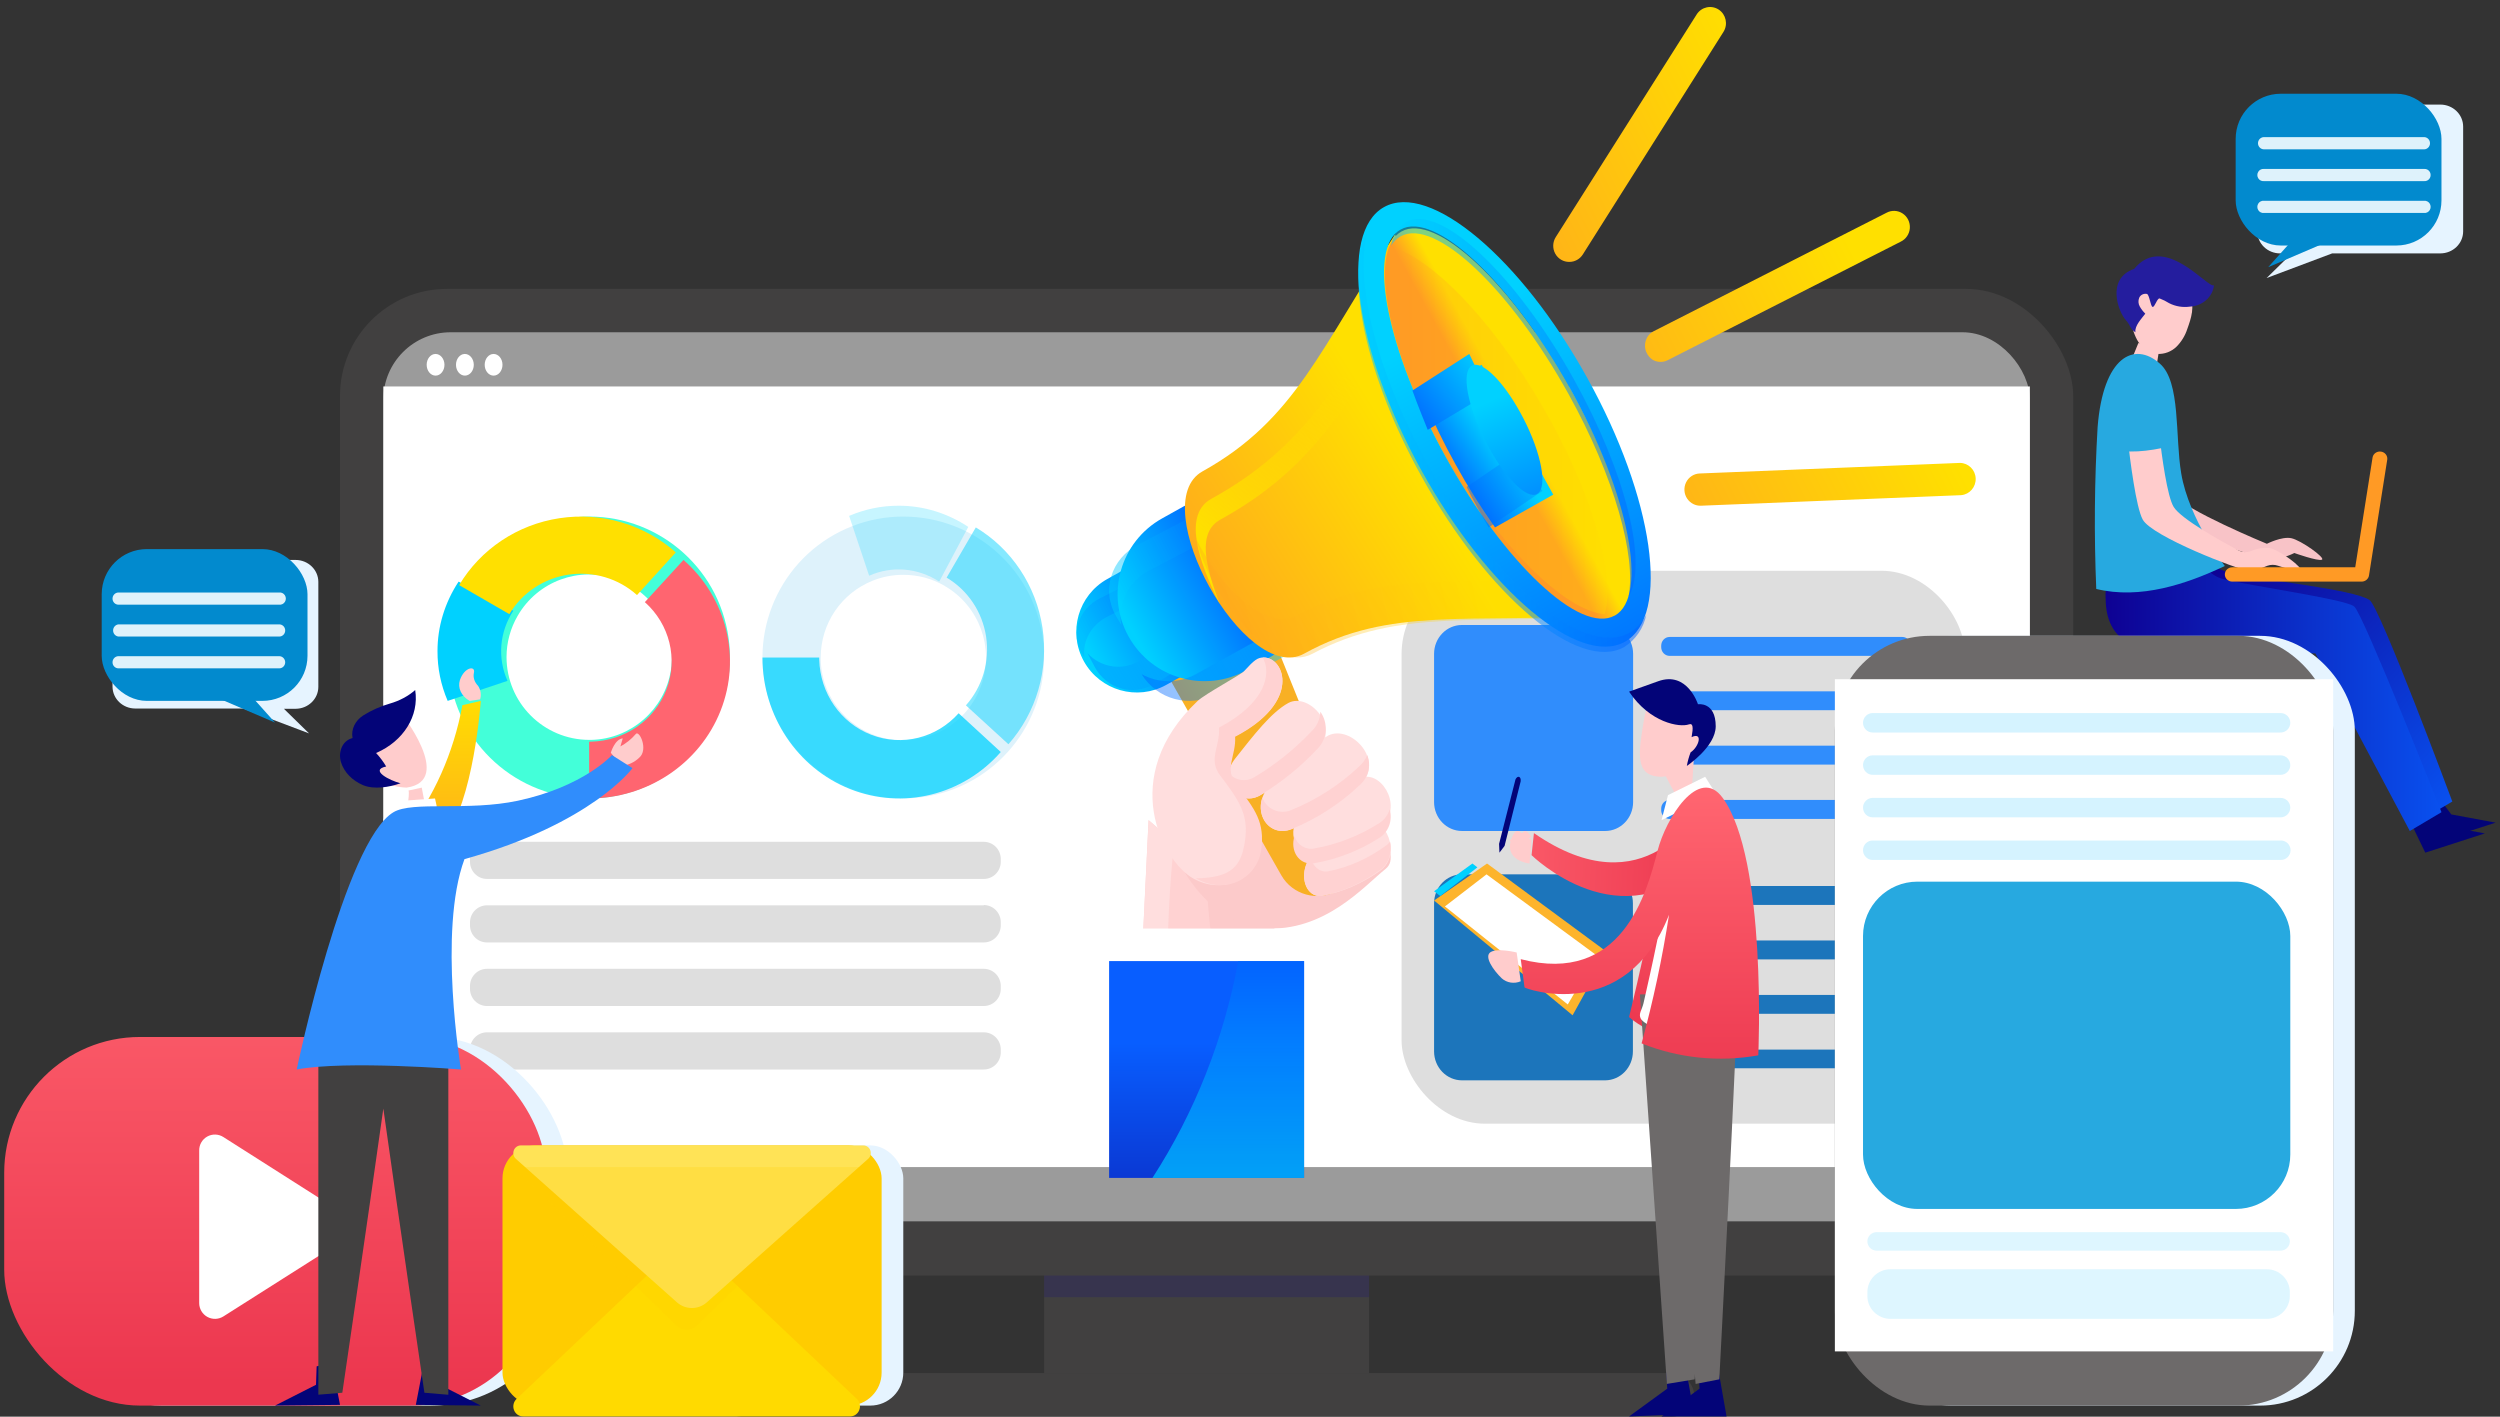 <?xml version="1.0" encoding="UTF-8"?>
<svg width="210px" height="119px" viewBox="0 0 210 119" version="1.1" xmlns="http://www.w3.org/2000/svg" xmlns:xlink="http://www.w3.org/1999/xlink">
    <rect x="0" y="0" width="210" height="119" fill="#333333" stroke="none"/>
    <!-- Generator: Sketch 59.1 (86144) - https://sketch.com -->
    <title>2681613-01 2</title>
    <desc>Created with Sketch.</desc>
    <defs>
        <linearGradient x1="6.674%" y1="49.698%" x2="93.184%" y2="50.256%" id="linearGradient-1">
            <stop stop-color="#00D1FF" offset="0%"></stop>
            <stop stop-color="#0162FF" offset="100%"></stop>
        </linearGradient>
        <linearGradient x1="-22.688%" y1="73.91%" x2="62.282%" y2="49.093%" id="linearGradient-2">
            <stop stop-color="#00D1FF" offset="0%"></stop>
            <stop stop-color="#0162FF" offset="100%"></stop>
        </linearGradient>
        <linearGradient x1="63.533%" y1="50.07%" x2="-15.238%" y2="103.041%" id="linearGradient-3">
            <stop stop-color="#00D1FF" offset="0%"></stop>
            <stop stop-color="#0162FF" offset="100%"></stop>
        </linearGradient>
        <linearGradient x1="3.156%" y1="50.132%" x2="66.524%" y2="49.95%" id="linearGradient-4">
            <stop stop-color="#00D1FF" offset="0%"></stop>
            <stop stop-color="#0162FF" offset="100%"></stop>
        </linearGradient>
        <linearGradient x1="1.668%" y1="67.755%" x2="65.546%" y2="49.645%" id="linearGradient-5">
            <stop stop-color="#00D1FF" offset="0%"></stop>
            <stop stop-color="#0162FF" offset="100%"></stop>
        </linearGradient>
        <linearGradient x1="57.846%" y1="45.711%" x2="1.54%" y2="83.059%" id="linearGradient-6">
            <stop stop-color="#00D1FF" offset="0%"></stop>
            <stop stop-color="#0162FF" offset="100%"></stop>
        </linearGradient>
        <linearGradient x1="0.213%" y1="90.048%" x2="59.568%" y2="54.173%" id="linearGradient-7">
            <stop stop-color="#FF9A25" offset="1%"></stop>
            <stop stop-color="#FFE000" offset="100%"></stop>
        </linearGradient>
        <linearGradient x1="20.018%" y1="88.624%" x2="66.952%" y2="30.92%" id="linearGradient-8">
            <stop stop-color="#FFE000" offset="0%"></stop>
            <stop stop-color="#FFE000" stop-opacity="0" offset="100%"></stop>
        </linearGradient>
        <linearGradient x1="-7.928%" y1="53.288%" x2="69.018%" y2="47.08%" id="linearGradient-9">
            <stop stop-color="#FF9A25" offset="1%"></stop>
            <stop stop-color="#FFE000" offset="100%"></stop>
        </linearGradient>
        <linearGradient x1="38.35%" y1="49.798%" x2="57.262%" y2="50.124%" id="linearGradient-10">
            <stop stop-color="#FF9A25" offset="1%"></stop>
            <stop stop-color="#FFE000" offset="100%"></stop>
        </linearGradient>
        <linearGradient x1="0.007%" y1="49.991%" x2="100.004%" y2="49.991%" id="linearGradient-11">
            <stop stop-color="#FF9A25" offset="1%"></stop>
            <stop stop-color="#FFE000" offset="100%"></stop>
        </linearGradient>
        <linearGradient x1="40.831%" y1="26.405%" x2="76.728%" y2="118.794%" id="linearGradient-12">
            <stop stop-color="#00D1FF" offset="0%"></stop>
            <stop stop-color="#0162FF" offset="100%"></stop>
        </linearGradient>
        <linearGradient x1="0.083%" y1="50.002%" x2="100.048%" y2="50.002%" id="linearGradient-13">
            <stop stop-color="#00D1FF" offset="0%"></stop>
            <stop stop-color="#0162FF" offset="100%"></stop>
        </linearGradient>
        <linearGradient x1="-0.013%" y1="49.992%" x2="99.929%" y2="49.992%" id="linearGradient-14">
            <stop stop-color="#00D1FF" offset="0%"></stop>
            <stop stop-color="#0162FF" offset="100%"></stop>
        </linearGradient>
        <linearGradient x1="55.762%" y1="44.963%" x2="22.365%" y2="74.36%" id="linearGradient-15">
            <stop stop-color="#00D1FF" offset="0%"></stop>
            <stop stop-color="#0162FF" offset="100%"></stop>
        </linearGradient>
        <linearGradient x1="100.34%" y1="11.166%" x2="-5.644%" y2="92.984%" id="linearGradient-16">
            <stop stop-color="#00D1FF" offset="0%"></stop>
            <stop stop-color="#0162FF" offset="100%"></stop>
        </linearGradient>
        <linearGradient x1="156.806%" y1="-21.85%" x2="-2.818%" y2="84.547%" id="linearGradient-17">
            <stop stop-color="#00D1FF" offset="0%"></stop>
            <stop stop-color="#0162FF" offset="100%"></stop>
        </linearGradient>
        <linearGradient x1="43.503%" y1="26.644%" x2="79.692%" y2="156.754%" id="linearGradient-18">
            <stop stop-color="#00D1FF" offset="0%"></stop>
            <stop stop-color="#0162FF" offset="100%"></stop>
        </linearGradient>
        <linearGradient x1="50.018%" y1="37.691%" x2="50.018%" y2="194.745%" id="linearGradient-19">
            <stop stop-color="#085EFF" offset="0%"></stop>
            <stop stop-color="#0E0092" offset="100%"></stop>
        </linearGradient>
        <linearGradient x1="50.022%" y1="126.476%" x2="50.022%" y2="-3.18%" id="linearGradient-20">
            <stop stop-color="#00D1FF" offset="0%"></stop>
            <stop stop-color="#0162FF" offset="100%"></stop>
        </linearGradient>
        <linearGradient x1="-17.775%" y1="95.858%" x2="68.706%" y2="45.047%" id="linearGradient-21">
            <stop stop-color="#FF9A25" offset="1%"></stop>
            <stop stop-color="#FFE000" offset="100%"></stop>
        </linearGradient>
        <linearGradient x1="49.994%" y1="-39.825%" x2="49.994%" y2="94.22%" id="linearGradient-22">
            <stop stop-color="#FF6570" offset="0%"></stop>
            <stop stop-color="#EC374F" offset="100%"></stop>
        </linearGradient>
        <linearGradient x1="121.887%" y1="93.395%" x2="23.015%" y2="21.996%" id="linearGradient-23">
            <stop stop-color="#085EFF" offset="0%"></stop>
            <stop stop-color="#0E0092" offset="100%"></stop>
        </linearGradient>
        <linearGradient x1="117.109%" y1="49.977%" x2="1.473%" y2="49.977%" id="linearGradient-24">
            <stop stop-color="#085EFF" offset="0%"></stop>
            <stop stop-color="#0E0092" offset="100%"></stop>
        </linearGradient>
        <linearGradient x1="50.04%" y1="129.054%" x2="50.04%" y2="-6.233%" id="linearGradient-25">
            <stop stop-color="#FF9A25" offset="1%"></stop>
            <stop stop-color="#FFE000" offset="100%"></stop>
        </linearGradient>
        <linearGradient x1="58.458%" y1="-2.465%" x2="47.976%" y2="96.626%" id="linearGradient-26">
            <stop stop-color="#FF6570" offset="0%"></stop>
            <stop stop-color="#EC374F" offset="100%"></stop>
        </linearGradient>
        <linearGradient x1="-40.128%" y1="46.346%" x2="99.037%" y2="50.789%" id="linearGradient-27">
            <stop stop-color="#FF6570" offset="0%"></stop>
            <stop stop-color="#EC374F" offset="100%"></stop>
        </linearGradient>
        <linearGradient x1="49.945%" y1="9.214%" x2="49.945%" y2="110.085%" id="linearGradient-28">
            <stop stop-color="#FF6570" offset="0%"></stop>
            <stop stop-color="#EC374F" offset="100%"></stop>
        </linearGradient>
    </defs>
    <g id="Products-Page" stroke="none" stroke-width="1" fill="none" fill-rule="evenodd">
        <g id="Products-Page-CMS" transform="translate(-579, -944)" fill-rule="nonzero">
            <g id="2681613-01-2" transform="translate(579, 944)">
                <g id="2681613-01">
                    <rect id="Rectangle" fill="#414040" x="87.705" y="105.32" width="27.298" height="10.018"></rect>
                    <rect id="Rectangle" fill="#0E0092" opacity="0.18" style="mix-blend-mode: multiply;" x="87.705" y="104.41" width="27.298" height="4.554"></rect>
                    <rect id="Rectangle" fill="#414040" x="28.56" y="24.267" width="145.587" height="82.875" rx="8.99"></rect>
                    <rect id="Rectangle" fill="#9B9B9B" x="32.2" y="27.91" width="138.308" height="74.679" rx="5.66"></rect>
                    <rect id="Rectangle" fill="#FFFFFF" x="32.2" y="32.463" width="138.308" height="65.571"></rect>
                    <rect id="Rectangle" fill="#414040" x="60.408" y="115.338" width="81.893" height="3.643" rx="1.821"></rect>
                    <path d="M38.463,59.519 C40.676,65.217 46.86,68.291 52.734,66.614 C58.607,64.936 62.239,59.058 61.113,53.05 C59.988,47.041 54.477,42.878 48.395,43.443 C42.313,44.008 37.661,49.115 37.66,55.228 C37.66,56.696 37.932,58.151 38.463,59.519 Z M43.485,51.725 C45.16,48.824 48.664,47.532 51.819,48.652 C54.974,49.772 56.882,52.986 56.355,56.295 C55.829,59.604 53.018,62.066 49.671,62.15 L49.493,62.15 C45.659,62.143 42.552,59.032 42.549,55.194 C42.549,53.975 42.872,52.778 43.485,51.725 L43.485,51.725 Z" id="Shape" fill="#43FFD9"></path>
                    <path d="M49.489,67.043 L49.489,62.299 L49.666,62.299 C52.492,62.227 54.989,60.493 55.979,57.916 C56.968,55.34 56.252,52.437 54.168,50.579 L57.414,47.035 C61.047,50.223 62.286,55.261 60.528,59.704 C58.771,64.147 54.381,67.077 49.489,67.07 L49.489,67.043 Z" id="Path" fill="#FF6570"></path>
                    <path d="M36.75,54.698 C36.746,52.644 37.358,50.628 38.521,48.856 L43.119,51.3 C41.954,53.094 41.773,55.265 42.629,57.192 L37.604,58.874 C37.033,57.541 36.743,56.125 36.75,54.698 L36.75,54.698 Z" id="Path" fill="#00D1FF"></path>
                    <path d="M38.569,49.15 C40.373,46.126 43.47,44.061 47.001,43.528 C50.532,42.994 54.12,44.05 56.768,46.401 L53.509,49.985 C51.955,48.59 49.839,47.959 47.755,48.271 C45.672,48.582 43.844,49.802 42.784,51.588 L38.569,49.15 Z" id="Path" fill="#FFE000"></path>
                    <path d="M71.592,44.196 C65.899,46.411 62.827,52.6 64.503,58.479 C66.18,64.358 72.052,67.992 78.056,66.866 C84.059,65.74 88.218,60.224 87.654,54.136 C87.089,48.049 81.987,43.393 75.879,43.392 C74.412,43.389 72.958,43.662 71.592,44.196 Z M79.357,49.222 C82.255,50.899 83.546,54.406 82.427,57.564 C81.307,60.722 78.096,62.631 74.79,62.104 C71.484,61.577 69.025,58.764 68.941,55.414 C68.938,55.355 68.938,55.295 68.941,55.236 C68.935,52.388 70.669,49.826 73.314,48.774 C74.125,48.448 74.993,48.282 75.868,48.286 C77.097,48.28 78.306,48.603 79.368,49.222 L79.357,49.222 Z" id="Shape" fill="#DEF2FB"></path>
                    <path d="M64.075,55.231 L68.815,55.231 C68.812,55.291 68.812,55.35 68.815,55.409 C68.889,58.238 70.622,60.738 73.196,61.727 C75.77,62.717 78.669,61.999 80.525,59.913 L84.065,63.17 C80.878,66.803 75.847,68.039 71.411,66.28 C66.974,64.52 64.047,60.128 64.047,55.231 L64.075,55.231 Z" id="Path" fill="#00D1FF" opacity="0.75"></path>
                    <path d="M75.499,42.481 C77.552,42.477 79.567,43.091 81.336,44.259 L78.894,48.856 C77.101,47.694 74.934,47.511 73.007,48.36 L71.327,43.335 C72.659,42.764 74.073,42.475 75.499,42.481 Z" id="Path" fill="#00D1FF" opacity="0.22"></path>
                    <path d="M81.968,44.303 C84.981,46.108 87.039,49.208 87.57,52.742 C88.101,56.276 87.05,59.867 84.707,62.517 L81.136,59.25 C82.524,57.692 83.149,55.573 82.834,53.488 C82.519,51.403 81.299,49.576 79.516,48.521 L81.968,44.303 Z" id="Path" fill="#00D1FF" opacity="0.48"></path>
                    <path d="M82.638,73.831 L40.907,73.831 C40.118,73.831 39.479,73.185 39.479,72.389 L39.479,72.156 C39.479,71.359 40.118,70.713 40.907,70.713 L82.638,70.713 C83.426,70.713 84.065,71.359 84.065,72.156 L84.065,72.389 C84.065,73.185 83.426,73.831 82.638,73.831 L82.638,73.831 Z M82.638,76.047 L40.907,76.047 C40.118,76.047 39.479,76.693 39.479,77.49 L39.479,77.728 C39.479,78.11 39.63,78.477 39.898,78.746 C40.166,79.016 40.529,79.166 40.907,79.165 L82.638,79.165 C83.016,79.166 83.379,79.016 83.647,78.746 C83.915,78.477 84.065,78.11 84.065,77.728 L84.065,77.49 C84.071,77.103 83.924,76.73 83.655,76.455 C83.387,76.179 83.02,76.024 82.638,76.024 L82.638,76.047 Z M82.638,81.381 L40.907,81.381 C40.118,81.381 39.479,82.027 39.479,82.824 L39.479,83.062 C39.479,83.859 40.118,84.505 40.907,84.505 L82.638,84.505 C83.426,84.505 84.065,83.859 84.065,83.062 L84.065,82.824 C84.065,82.027 83.426,81.381 82.638,81.381 L82.638,81.381 Z M82.638,86.715 L40.907,86.715 C40.118,86.715 39.479,87.361 39.479,88.157 L39.479,88.396 C39.479,89.193 40.118,89.838 40.907,89.838 L82.638,89.838 C83.426,89.838 84.065,89.193 84.065,88.396 L84.065,88.157 C84.065,87.361 83.426,86.715 82.638,86.715 L82.638,86.715 Z" id="Shape" fill="#DEDEDE"></path>
                    <rect id="Rectangle" fill="#DEDEDE" x="117.732" y="47.945" width="47.316" height="46.446" rx="7"></rect>
                    <path d="M134.84,69.803 L122.804,69.803 C121.51,69.799 120.462,68.712 120.462,67.373 L120.462,54.923 C120.462,53.584 121.511,52.499 122.804,52.499 L134.84,52.499 C136.133,52.499 137.182,53.584 137.182,54.923 L137.182,67.373 C137.182,68.712 136.134,69.799 134.84,69.803 Z M160.498,54.361 L160.498,54.237 C160.498,53.832 160.181,53.504 159.79,53.504 L140.249,53.504 C139.858,53.504 139.541,53.832 139.541,54.237 L139.541,54.361 C139.541,54.766 139.858,55.094 140.249,55.094 L159.79,55.094 C160.181,55.094 160.498,54.766 160.498,54.361 L160.498,54.361 Z M160.498,58.807 L160.498,58.925 C160.5,59.12 160.426,59.307 160.293,59.445 C160.159,59.583 159.978,59.66 159.79,59.658 L140.249,59.658 C140.061,59.66 139.88,59.583 139.746,59.445 C139.613,59.307 139.539,59.12 139.541,58.925 L139.541,58.807 C139.539,58.612 139.613,58.425 139.746,58.287 C139.88,58.149 140.061,58.072 140.249,58.074 L159.79,58.074 C159.978,58.072 160.159,58.149 160.293,58.287 C160.426,58.425 160.5,58.612 160.498,58.807 L160.498,58.807 Z M160.498,63.371 L160.498,63.495 C160.498,63.689 160.424,63.876 160.291,64.013 C160.158,64.151 159.978,64.228 159.79,64.228 L140.249,64.228 C139.858,64.228 139.541,63.9 139.541,63.495 L139.541,63.371 C139.541,62.966 139.858,62.638 140.249,62.638 L159.79,62.638 C160.181,62.638 160.498,62.966 160.498,63.371 L160.498,63.371 Z M160.498,67.94 L160.498,68.059 C160.5,68.254 160.426,68.441 160.293,68.579 C160.159,68.717 159.978,68.793 159.79,68.792 L140.249,68.792 C140.061,68.793 139.88,68.717 139.746,68.579 C139.613,68.441 139.539,68.254 139.541,68.059 L139.541,67.94 C139.536,67.744 139.609,67.553 139.742,67.413 C139.876,67.272 140.059,67.194 140.249,67.196 L159.79,67.196 C159.98,67.194 160.163,67.272 160.297,67.413 C160.43,67.553 160.503,67.744 160.498,67.94 L160.498,67.94 Z" id="Shape" fill="#308DFC"></path>
                    <path d="M134.84,90.749 L122.804,90.749 C121.51,90.746 120.462,89.657 120.462,88.315 L120.462,75.873 C120.462,74.533 121.511,73.445 122.804,73.445 L134.84,73.445 C136.126,73.455 137.164,74.539 137.164,75.873 L137.164,88.309 C137.168,89.647 136.13,90.736 134.84,90.749 Z M160.499,75.281 L160.499,75.157 C160.499,74.751 160.181,74.423 159.79,74.423 L140.249,74.423 C139.858,74.423 139.541,74.751 139.541,75.157 L139.541,75.281 C139.541,75.687 139.858,76.016 140.249,76.016 L159.79,76.016 C160.181,76.016 160.499,75.687 160.499,75.281 L160.499,75.281 Z M160.499,79.734 L160.499,79.853 C160.5,80.048 160.426,80.236 160.293,80.374 C160.16,80.512 159.979,80.589 159.79,80.587 L140.249,80.587 C140.061,80.589 139.88,80.512 139.746,80.374 C139.613,80.236 139.539,80.048 139.541,79.853 L139.541,79.734 C139.539,79.539 139.613,79.352 139.746,79.213 C139.88,79.075 140.061,78.999 140.249,79 L159.79,79 C159.979,78.999 160.16,79.075 160.293,79.213 C160.426,79.352 160.5,79.539 160.499,79.734 L160.499,79.734 Z M160.499,84.306 L160.499,84.425 C160.5,84.62 160.426,84.807 160.293,84.946 C160.16,85.084 159.979,85.16 159.79,85.159 L140.249,85.159 C140.061,85.16 139.88,85.084 139.746,84.946 C139.613,84.807 139.539,84.62 139.541,84.425 L139.541,84.306 C139.541,83.901 139.858,83.572 140.249,83.572 L159.79,83.572 C160.181,83.572 160.499,83.901 160.499,84.306 L160.499,84.306 Z M160.499,88.878 L160.499,89.002 C160.499,89.408 160.181,89.736 159.79,89.736 L140.249,89.736 C139.858,89.736 139.541,89.408 139.541,89.002 L139.541,88.901 C139.541,88.496 139.858,88.167 140.249,88.167 L159.79,88.167 C160.181,88.167 160.499,88.496 160.499,88.901 L160.499,88.878 Z" id="Shape" fill="#1C75BB"></path>
                    <path d="M95.894,81.139 C99.697,82.731 104.526,82.81 107.723,82.2 L106.943,77.905 L96.481,68.892 L95.894,81.139 Z" id="Path" fill="#FFD2D2"></path>
                    <path d="M98.072,81.642 C97.33,81.45 96.602,81.207 95.894,80.914 L96.481,68.892 L98.624,70.751 C98.246,74.369 98.062,78.005 98.072,81.642 L98.072,81.642 Z" id="Path" fill="#FFDEDE"></path>
                    <path d="M102.248,82.454 C104.076,82.646 105.918,82.557 107.723,82.189 L107.027,77.848 L101.354,74.356 C101.522,77.071 101.821,79.774 102.248,82.454 L102.248,82.454 Z" id="Path" fill="#FCCACA"></path>
                    <path d="M103.149,59.388 C106.55,58.173 109.248,58.961 111.861,63.383 C114.475,67.805 118.099,71.64 116.374,73.003 C114.649,74.366 111.279,78.337 106.159,77.976 C98.528,77.407 93.21,62.927 103.149,59.388 Z" id="Path" fill="#FCCACA"></path>
                    <path d="M112.333,74.838 L112.333,74.838 C110.667,75.748 108.565,75.163 107.635,73.531 L96.804,54.473 L105.41,49.767 L113.855,70.662 C114.482,72.231 113.832,74.013 112.333,74.838 L112.333,74.838 Z" id="Path" fill="#F8B024"></path>
                    <path d="M95.404,47.633 L96.869,47.633 C99.681,47.633 101.96,49.912 101.96,52.723 C101.96,55.534 99.681,57.813 96.87,57.813 C96.869,57.813 96.869,57.813 96.869,57.813 L95.404,57.813 C92.593,57.813 90.314,55.534 90.314,52.723 C90.314,49.912 92.593,47.633 95.404,47.633 C95.404,47.633 95.404,47.633 95.404,47.633 Z" id="Rectangle" fill="url(#linearGradient-1)" transform="translate(96.137, 52.723) rotate(-29.13) translate(-96.137, -52.723) "></path>
                    <path d="M93.031,51.791 L96.746,49.933 C98.604,49.002 100.95,49.6 101.989,51.269 L103.174,53.16 C103.118,52.701 102.961,52.258 102.712,51.855 L101.373,49.725 C100.336,48.054 97.99,47.453 96.129,48.383 L92.415,50.247 C90.555,51.178 89.887,53.288 90.922,54.96 L91.093,55.231 C90.906,53.838 91.671,52.481 93.031,51.791 L93.031,51.791 Z" id="Path" fill="url(#linearGradient-2)" opacity="0.44" style="mix-blend-mode: screen;"></path>
                    <path d="M101.805,50.235 L100.542,47.851 C100.38,47.553 100.18,47.278 99.95,47.035 L100.615,48.279 C101.59,50.123 100.96,52.448 99.207,53.475 L95.703,55.524 C94.275,56.361 92.491,56.092 91.345,54.867 L91.948,56.006 C92.928,57.846 95.14,58.506 96.893,57.48 L100.397,55.431 C102.15,54.404 102.78,52.078 101.805,50.235 L101.805,50.235 Z" id="Path" fill="url(#linearGradient-3)" opacity="0.42" style="mix-blend-mode: multiply;"></path>
                    <path d="M101.045,42.109 L103.139,42.109 C107.171,42.109 110.439,45.377 110.439,49.408 C110.439,53.439 107.171,56.707 103.139,56.707 C103.139,56.707 103.139,56.707 103.139,56.707 L101.045,56.707 C97.014,56.707 93.746,53.439 93.746,49.408 C93.746,45.377 97.014,42.109 101.045,42.109 C101.045,42.109 101.045,42.109 101.045,42.109 Z" id="Rectangle" fill="url(#linearGradient-4)" transform="translate(102.092, 49.408) rotate(-29.13) translate(-102.092, -49.408) "></path>
                    <path d="M96.511,47.93 L103.443,44.308 C105.716,43.114 108.59,43.87 109.87,45.998 L112.273,49.998 C112.186,49.485 112.002,48.991 111.732,48.539 L108.933,43.829 C107.655,41.698 104.778,40.941 102.506,42.139 L95.574,45.761 C94.482,46.335 93.678,47.294 93.34,48.425 C93.002,49.555 93.157,50.766 93.772,51.789 L94.192,52.499 C93.872,50.671 94.796,48.849 96.511,47.93 L96.511,47.93 Z" id="Path" fill="url(#linearGradient-5)" opacity="0.44" style="mix-blend-mode: screen;"></path>
                    <path d="M110.76,48.232 L108.001,43.328 C107.583,42.592 106.969,41.984 106.225,41.57 C106.251,41.61 106.274,41.651 106.296,41.694 L109.061,46.592 C110.315,48.809 109.521,51.612 107.285,52.861 L100.453,56.628 C99.038,57.416 97.31,57.416 95.894,56.628 C97.186,58.766 99.959,59.503 102.158,58.292 L108.989,54.525 C110.068,53.923 110.86,52.922 111.192,51.742 C111.524,50.561 111.368,49.299 110.76,48.232 L110.76,48.232 Z" id="Path" fill="url(#linearGradient-6)" opacity="0.42" style="mix-blend-mode: multiply;"></path>
                    <path d="M135.021,51.657 C123.281,52.412 116.802,50.901 109.548,54.906 C104.635,57.639 96.094,42.329 101.008,39.596 C108.871,35.233 110.943,29.132 117.177,19.713 L135.021,51.657 Z" id="Path" fill="url(#linearGradient-7)"></path>
                    <path d="M102.517,43.644 C110.604,39.184 113.146,33.823 119.552,24.188 L118.785,22.445 C112.343,32.081 109.831,37.441 101.749,41.902 C99.407,43.191 100.578,46.984 102.435,50.678 C101.246,47.524 100.549,44.73 102.517,43.644 Z" id="Path" fill="url(#linearGradient-8)" style="mix-blend-mode: screen;"></path>
                    <path d="M134.076,48.537 C122.628,49.19 116.158,47.835 109.004,51.674 C106.312,53.117 102.534,49.367 100.444,45.213 C101.724,50.296 106.845,56.74 110.244,54.915 C117.53,51.043 124.092,52.487 135.931,51.751 L134.076,48.537 Z" id="Path" fill="url(#linearGradient-9)" opacity="0.3" style="mix-blend-mode: multiply;"></path>
                    <ellipse id="Oval" fill="url(#linearGradient-10)" transform="translate(126.763, 35.662) rotate(-29.13) translate(-126.763, -35.662) " cx="126.763" cy="35.662" rx="5.97" ry="18.567"></ellipse>
                    <path d="M134.794,51.588 C135.722,48.301 133.764,41.369 129.601,34.183 C125.09,26.391 119.49,20.872 116.141,20.624 C115.207,23.911 117.172,30.838 121.335,38.03 C125.845,45.821 131.446,51.34 134.794,51.588 Z" id="Path" fill="url(#linearGradient-11)" opacity="0.3" style="mix-blend-mode: multiply;"></path>
                    <path d="M133.335,31.753 C127.748,21.669 120.101,15.245 116.257,17.396 C112.413,19.547 113.825,29.47 119.418,39.549 C125.011,49.628 132.653,56.057 136.496,53.906 C140.34,51.755 138.929,41.832 133.335,31.753 Z M135.63,51.709 C132.762,53.312 126.417,47.35 121.454,38.401 C116.492,29.453 114.783,20.884 117.651,19.282 C120.519,17.679 126.876,23.652 131.867,32.589 C136.858,41.526 138.51,50.1 135.647,51.709 L135.63,51.709 Z" id="Shape" fill="url(#linearGradient-12)"></path>
                    <g id="Group" opacity="0.5" style="mix-blend-mode: multiply;" transform="translate(114.093, 17.892)">
                        <path d="M18.14,14.017 C13.192,5.095 6.856,-0.839 3.999,0.758 C3.316,1.21 2.865,1.941 2.765,2.757 C2.953,2.427 3.226,2.154 3.554,1.965 C6.41,0.362 12.724,6.302 17.672,15.223 C21.523,22.174 23.385,28.889 22.694,32.267 C24.356,29.538 22.528,21.933 18.14,14.017 Z" id="Path" fill="url(#linearGradient-13)"></path>
                        <path d="M22.774,35.254 C18.946,37.397 11.347,30.997 5.759,20.95 C1.514,13.287 -0.314,5.745 0.76,1.608 C-1.131,5.291 0.606,13.672 5.331,22.157 C10.896,32.204 18.512,38.603 22.34,36.46 C23.305,35.846 23.977,34.859 24.196,33.732 C23.884,34.371 23.388,34.901 22.774,35.254 L22.774,35.254 Z" id="Path" fill="url(#linearGradient-14)"></path>
                    </g>
                    <path d="M122.275,39.023 C123.277,40.846 124.382,42.608 125.584,44.303 L130.471,41.55 L124.457,30.642 L119.552,33.394 C120.349,35.324 121.258,37.203 122.275,39.023 L122.275,39.023 Z" id="Path" fill="url(#linearGradient-15)"></path>
                    <path d="M119.93,36.106 C119.93,36.106 119.024,33.883 118.642,32.805 L123.418,29.731 L125.012,33.057 L119.93,36.106 Z" id="Path" fill="url(#linearGradient-16)" style="mix-blend-mode: screen;"></path>
                    <path d="M127.574,37.928 L123.192,40.902 C123.8,42.107 124.423,43.242 125.051,44.303 L129.561,41.241 L127.574,37.928 Z" id="Path" fill="url(#linearGradient-17)" opacity="0.5" style="mix-blend-mode: multiply;"></path>
                    <path d="M127.966,35.144 C129.5,38.114 130.011,40.95 129.132,41.484 C128.252,42.017 126.309,40.038 124.785,37.068 C123.261,34.099 122.74,31.263 123.619,30.729 C124.499,30.195 126.442,32.175 127.966,35.144 Z" id="Path" fill="url(#linearGradient-18)"></path>
                    <path d="M114.766,68.935 C116.292,68.478 117.874,71.789 115.9,73.167 C114.426,74.211 112.796,74.917 111.095,75.247 C109.552,75.512 108.872,73.088 110.415,71.677 C111.694,70.433 113.173,69.501 114.766,68.935 L114.766,68.935 Z" id="Path" fill="#FFDEDE"></path>
                    <path d="M111.096,75.246 C112.794,74.903 114.423,74.176 115.896,73.103 C116.605,72.638 116.964,71.656 116.77,70.713 C116.659,70.837 116.537,70.947 116.407,71.041 C114.933,72.117 113.302,72.844 111.601,73.185 C111.262,73.26 110.912,73.17 110.629,72.934 C110.346,72.698 110.152,72.336 110.091,71.928 C108.985,73.396 109.672,75.499 111.096,75.246 Z" id="Path" fill="#FFD2D2"></path>
                    <path d="M114.497,65.292 C116.224,64.832 118.004,68.148 115.791,69.523 C114.131,70.566 112.294,71.272 110.38,71.604 C108.638,71.868 107.88,69.444 109.617,68.036 C111.05,66.792 112.71,65.859 114.497,65.292 L114.497,65.292 Z" id="Path" fill="#FFDEDE"></path>
                    <path d="M110.384,72.514 C112.296,72.183 114.129,71.476 115.786,70.43 C116.62,69.95 117.015,68.927 116.731,67.981 C116.577,68.495 116.239,68.928 115.786,69.189 C114.128,70.232 112.295,70.939 110.384,71.273 C109.659,71.411 108.95,70.962 108.737,70.228 C108.342,71.464 109.115,72.711 110.384,72.514 Z" id="Path" fill="#FFD2D2"></path>
                    <path d="M111.572,61.783 C113.463,60.836 116.43,63.911 114.216,65.992 C112.556,67.553 110.601,68.799 108.454,69.664 C106.491,70.409 104.952,68.009 106.603,66.029 C107.945,64.311 109.635,62.867 111.572,61.783 L111.572,61.783 Z" id="Path" fill="#FFDEDE"></path>
                    <path d="M108.453,69.661 C110.6,68.787 112.556,67.527 114.215,65.947 C114.943,65.313 115.195,64.314 114.851,63.428 C114.709,63.772 114.492,64.082 114.215,64.337 C112.556,65.917 110.6,67.178 108.453,68.052 C107.987,68.246 107.458,68.24 106.998,68.034 C106.538,67.829 106.19,67.443 106.043,66.975 C105.457,68.682 106.802,70.297 108.453,69.661 Z" id="Path" fill="#FFD2D2"></path>
                    <path d="M108.234,59.043 C109.96,58.133 112.665,61.106 110.644,63.091 C109.212,64.556 107.586,65.816 105.814,66.836 C103.935,67.796 102.248,65.623 103.754,63.72 C105.261,61.817 106.767,59.837 108.234,59.043 Z" id="Path" fill="#FFDEDE"></path>
                    <path d="M105.829,66.813 C107.596,65.753 109.217,64.445 110.645,62.924 C111.49,62.104 111.604,60.746 110.907,59.785 C110.888,60.404 110.63,60.989 110.192,61.406 C108.766,62.921 107.147,64.222 105.381,65.272 C104.668,65.718 103.754,65.574 103.197,64.928 C103.087,65.635 103.377,66.345 103.941,66.749 C104.505,67.153 105.241,67.178 105.829,66.813 L105.829,66.813 Z" id="Path" fill="#FFD2D2"></path>
                    <path d="M106.133,55.231 C107.935,55.231 109.364,58.999 103.642,61.894 C103.754,63.504 102.68,64.553 103.748,65.927 C105.377,68.02 106.228,69.2 105.883,71.446 C105.538,73.693 102.864,75.231 100.256,73.805 C97.649,72.378 93.84,65.255 100.607,58.875 C101.235,58.285 104.237,56.676 104.499,56.381 C105.377,55.414 105.65,55.231 106.133,55.231 Z" id="Path" fill="#FFDEDE"></path>
                    <path d="M100.444,73.78 C102.986,75.222 105.582,73.78 105.929,71.424 C106.276,69.069 105.436,68.003 103.848,65.913 C102.807,64.547 103.848,63.493 103.75,61.885 C109.322,58.994 107.929,55.237 106.173,55.231 L106.059,55.231 C106.812,56.485 106.411,59.017 102.395,61.12 C102.504,62.721 101.452,63.775 102.498,65.147 C104.081,67.238 104.915,68.415 104.574,70.659 C104.265,72.755 103.468,73.738 100.444,73.78 Z" id="Path" fill="#FFD2D2"></path>
                    <rect id="Rectangle" fill="#FFFFFF" x="94.075" y="77.999" width="13.649" height="20.036"></rect>
                    <rect id="Rectangle" fill="url(#linearGradient-19)" x="93.165" y="80.731" width="16.379" height="18.214"></rect>
                    <path d="M109.543,98.945 L96.804,98.945 C100.357,93.444 102.81,87.248 104.013,80.731 L109.543,80.731 L109.543,98.945 Z" id="Path" fill="url(#linearGradient-20)" opacity="0.8" style="mix-blend-mode: multiply;"></path>
                    <path d="M131.828,22 C131.336,22.01 130.878,21.743 130.639,21.305 C130.399,20.868 130.418,20.332 130.686,19.912 L142.52,1.213 C142.919,0.582 143.746,0.399 144.367,0.804 C144.988,1.209 145.168,2.049 144.77,2.68 L132.953,21.38 C132.705,21.767 132.282,22 131.828,22 Z M140.089,30.254 L159.658,20.301 C160.099,20.092 160.394,19.656 160.427,19.163 C160.46,18.669 160.227,18.196 159.817,17.929 C159.408,17.661 158.887,17.641 158.459,17.876 L138.895,27.829 C138.245,28.174 137.991,28.987 138.325,29.651 C138.438,29.89 138.616,30.091 138.838,30.231 C139.226,30.448 139.694,30.457 140.089,30.254 Z M142.88,42.48 L164.744,41.593 C165.452,41.527 165.984,40.91 165.957,40.189 C165.93,39.468 165.352,38.895 164.641,38.884 L142.772,39.772 C142.284,39.79 141.845,40.078 141.629,40.522 C141.412,40.966 141.452,41.495 141.733,41.9 C141.994,42.279 142.426,42.497 142.88,42.48 Z" id="Shape" fill="url(#linearGradient-21)"></path>
                    <path d="M37.335,30.642 C37.335,31.145 37,31.553 36.587,31.553 C36.174,31.553 35.84,31.145 35.84,30.642 C35.84,30.139 36.174,29.732 36.587,29.732 C36.999,29.735 37.332,30.141 37.335,30.642 Z M39.024,29.732 C38.615,29.749 38.294,30.164 38.303,30.663 C38.313,31.161 38.65,31.558 39.059,31.552 C39.469,31.546 39.798,31.141 39.798,30.642 C39.797,30.396 39.714,30.16 39.569,29.989 C39.423,29.817 39.227,29.725 39.024,29.732 L39.024,29.732 Z M41.462,29.732 C41.049,29.732 40.714,30.139 40.714,30.642 C40.714,31.145 41.049,31.553 41.462,31.553 C41.875,31.553 42.209,31.145 42.209,30.642 C42.209,30.139 41.875,29.732 41.462,29.732 Z" id="Shape" fill="#FFFFFF"></path>
                    <rect id="Rectangle" fill="#E6F4FF" style="mix-blend-mode: multiply;" x="2.173" y="87.106" width="45.496" height="30.964" rx="11.41"></rect>
                    <rect id="Rectangle" fill="url(#linearGradient-22)" x="0.353" y="87.106" width="45.496" height="30.964" rx="11.41"></rect>
                    <path d="M16.732,109.457 L16.732,96.652 C16.722,96.164 16.981,95.71 17.406,95.471 C17.831,95.233 18.353,95.248 18.763,95.511 L28.857,101.934 C29.239,102.178 29.47,102.601 29.47,103.055 C29.47,103.509 29.239,103.931 28.857,104.175 L18.763,110.581 C18.355,110.838 17.839,110.853 17.417,110.619 C16.995,110.386 16.732,109.941 16.732,109.457 L16.732,109.457 Z" id="Path" fill="#FFFFFF"></path>
                    <path d="M11.365,47.035 L24.822,47.035 C25.879,47.035 26.737,47.858 26.741,48.875 L26.741,57.692 C26.741,58.712 25.881,59.538 24.822,59.538 L23.847,59.538 L25.961,61.606 L20.435,59.516 L11.365,59.516 C10.315,59.516 9.462,58.702 9.452,57.692 L9.452,48.875 C9.452,47.859 10.309,47.035 11.365,47.035 L11.365,47.035 Z" id="Path" fill="#E6F4FF" style="mix-blend-mode: multiply;"></path>
                    <rect id="Rectangle" fill="#028ACE" transform="translate(17.186, 52.499) rotate(180) translate(-17.186, -52.499) " x="8.542" y="46.124" width="17.288" height="12.75" rx="3.79"></rect>
                    <polyline id="Path" fill="#028ACE" points="20.656 57.963 23.101 60.695 16.731 57.963"></polyline>
                    <path d="M23.45,50.794 L9.953,50.794 C9.676,50.794 9.452,50.566 9.452,50.285 C9.452,50.003 9.675,49.773 9.953,49.77 L23.45,49.77 C23.643,49.749 23.831,49.841 23.934,50.009 C24.037,50.176 24.037,50.388 23.934,50.555 C23.831,50.723 23.643,50.815 23.45,50.794 L23.45,50.794 Z M23.956,52.956 C23.956,52.82 23.903,52.689 23.808,52.594 C23.712,52.498 23.584,52.445 23.45,52.447 L9.953,52.447 C9.696,52.475 9.501,52.696 9.501,52.959 C9.501,53.222 9.696,53.443 9.953,53.471 L23.45,53.471 C23.585,53.473 23.714,53.419 23.81,53.322 C23.905,53.225 23.958,53.093 23.956,52.956 L23.956,52.956 Z M23.956,55.633 C23.956,55.348 23.73,55.118 23.45,55.118 L9.953,55.118 C9.675,55.121 9.452,55.351 9.452,55.633 C9.452,55.914 9.676,56.142 9.953,56.142 L23.45,56.142 C23.724,56.145 23.95,55.924 23.956,55.645 L23.956,55.633 Z" id="Shape" fill="#DEF2FB"></path>
                    <path d="M204.986,8.785 L191.528,8.785 C191.02,8.785 190.533,8.98 190.174,9.327 C189.815,9.674 189.614,10.144 189.616,10.634 L189.616,19.442 C189.616,20.46 190.472,21.285 191.528,21.285 L192.508,21.285 L190.395,23.356 L195.902,21.285 L204.986,21.285 C206.043,21.285 206.901,20.461 206.904,19.442 L206.904,10.634 C206.904,9.613 206.046,8.785 204.986,8.785 Z" id="Path" fill="#E6F4FF" style="mix-blend-mode: multiply;"></path>
                    <rect id="Rectangle" fill="#028ACE" x="187.796" y="7.874" width="17.288" height="12.75" rx="3.79"></rect>
                    <polyline id="Path" fill="#028ACE" points="192.969 19.713 190.526 22.445 196.895 19.713"></polyline>
                    <path d="M189.67,12.031 C189.673,11.749 189.897,11.52 190.175,11.517 L203.616,11.517 C203.895,11.517 204.12,11.747 204.12,12.031 C204.12,12.316 203.895,12.546 203.616,12.546 L190.175,12.546 C189.897,12.543 189.673,12.314 189.67,12.031 L189.67,12.031 Z M190.175,15.214 L203.616,15.214 C203.808,15.236 203.995,15.143 204.098,14.976 C204.2,14.809 204.2,14.597 204.098,14.43 C203.995,14.263 203.808,14.17 203.616,14.191 L190.175,14.191 C189.983,14.17 189.795,14.263 189.693,14.43 C189.59,14.597 189.59,14.809 189.693,14.976 C189.795,15.143 189.983,15.236 190.175,15.214 L190.175,15.214 Z M190.175,17.889 L203.616,17.889 C203.808,17.91 203.995,17.818 204.098,17.65 C204.2,17.483 204.2,17.271 204.098,17.104 C203.995,16.937 203.808,16.845 203.616,16.866 L190.175,16.866 C189.983,16.845 189.795,16.937 189.693,17.104 C189.59,17.271 189.59,17.483 189.693,17.65 C189.795,17.818 189.983,17.91 190.175,17.889 L190.175,17.889 Z" id="Shape" fill="#DEF2FB"></path>
                    <rect id="Rectangle" fill="#E6F4FF" style="mix-blend-mode: multiply;" x="44.029" y="96.213" width="31.847" height="21.857" rx="2.77"></rect>
                    <rect id="Rectangle" fill="#FFCC00" x="42.209" y="96.213" width="31.847" height="21.857" rx="2.77"></rect>
                    <path d="M44.029,116.249 L58.081,101.778 C58.219,101.644 58.441,101.644 58.579,101.778 L72.236,115.915 L44.029,116.249 Z" id="Path" fill="#FFCC00" opacity="0.22" style="mix-blend-mode: multiply;"></path>
                    <path d="M43.389,117.512 L56.9,104.724 C57.34,104.305 58.019,104.305 58.459,104.724 L71.976,117.512 C72.224,117.752 72.304,118.124 72.177,118.448 C72.05,118.773 71.743,118.985 71.403,118.981 L43.945,118.981 C43.605,118.984 43.298,118.77 43.175,118.444 C43.052,118.118 43.137,117.747 43.389,117.512 Z" id="Path" fill="#FFDA00"></path>
                    <path d="M56.867,109.399 L43.329,97.339 C43.135,97.161 43.068,96.88 43.16,96.63 C43.253,96.381 43.486,96.216 43.747,96.213 L72.515,96.213 C72.778,96.212 73.014,96.378 73.107,96.629 C73.199,96.881 73.127,97.165 72.927,97.339 L59.371,109.399 C58.652,110.032 57.587,110.032 56.867,109.399 L56.867,109.399 Z" id="Path" fill="#FFE356"></path>
                    <path d="M56.838,111.372 L43.119,98.035 L72.236,98.035 L58.518,111.372 C58.038,111.803 57.317,111.803 56.838,111.372 Z" id="Path" fill="#FFCC00" opacity="0.22" style="mix-blend-mode: multiply;"></path>
                    <polygon id="Path" fill="#030478" points="204.907 67.07 205.907 68.411 209.634 69.103 204.633 70.713 203.265 67.888"></polygon>
                    <path d="M177.55,46.689 C175.857,51.391 177.55,52.696 180.497,53.653 C181.664,54.029 191.375,53.135 194.276,54.035 C197.176,54.936 203.322,68.892 203.322,68.892 L205.995,67.33 C205.995,67.33 199.919,50.998 199.044,50.405 C197.672,49.476 189.66,48.695 187.372,48.125 C185.084,47.556 183.246,45.213 183.246,45.213 L177.55,46.689 Z" id="Path" fill="url(#linearGradient-23)"></path>
                    <path d="M178.697,34.717 C178.697,34.717 179.335,41.251 180.103,42.61 C180.872,43.97 189.866,46.959 190.652,47.015 C191.373,46.964 192.077,46.773 192.724,46.453 C192.724,46.453 194.711,47.161 195.041,47.015 C195.371,46.869 193.259,45.363 192.456,45.206 C191.654,45.049 190.418,45.678 190.418,45.678 C190.418,45.678 183.467,42.818 182.688,41.588 C181.908,40.358 181.321,34.285 181.321,34.285 L178.697,34.717 Z" id="Path" fill="#F8C3C7"></path>
                    <polygon id="Path" fill="#FFCCCC" points="179.621 28.82 178.697 31.081 181.023 31.553 181.427 29.002"></polygon>
                    <path d="M178.989,26.773 C179.012,26.853 179.029,26.935 179.041,27.017 C179.105,27.629 179.306,28.217 179.629,28.737 C179.99,29.292 180.575,29.655 181.226,29.729 C181.814,29.758 182.388,29.542 182.817,29.131 C183.236,28.714 183.55,28.2 183.733,27.633 C184.05,26.761 184.408,25.668 183.909,24.891 C183.668,24.515 182.406,23.888 181.507,23.476 C180.961,23.23 180.321,23.37 179.922,23.823 L179.047,24.826 C178.72,25.198 178.612,25.719 178.765,26.193 L178.989,26.773 Z" id="Path" fill="#FFCCCC"></path>
                    <path d="M180.335,24.688 C180.063,24.637 179.792,24.776 179.692,25.017 C179.596,25.253 179.613,25.517 179.738,25.741 C179.861,25.963 180.018,26.167 180.204,26.347 C179.868,26.799 179.305,27.362 179.374,27.91 C178.919,27.639 178.947,27.298 178.595,26.921 C177.935,26.224 176.888,23.401 179.266,22.588 C181.796,19.499 185.408,24.215 185.976,23.97 C185.861,24.947 185.007,25.703 183.957,25.756 C183.358,25.842 182.744,25.741 182.212,25.469 C181.961,25.312 181.694,25.178 181.415,25.071 C181.205,25.007 180.989,25.852 180.813,25.778 C180.636,25.703 180.551,24.736 180.335,24.688 Z" id="Path" fill="#241D9E"></path>
                    <polygon id="Path" fill="#030478" points="203.997 67.981 204.997 69.315 208.724 70.007 203.724 71.624 202.355 68.793"></polygon>
                    <path d="M177.805,45.8 C176.122,50.557 176.722,53.43 179.656,54.398 C180.82,54.784 194.495,54.887 194.495,54.887 L202.424,69.803 L205.085,68.225 C205.085,68.225 198.518,51.582 197.755,50.948 C196.993,50.315 189.023,49.221 186.753,48.645 C184.482,48.069 183.475,44.303 183.475,44.303 L177.805,45.8 Z" id="Path" fill="url(#linearGradient-24)"></path>
                    <path d="M181.426,30.541 C179.275,28.642 176.668,29.95 176.2,35.866 C175.934,40.396 175.896,44.937 176.086,49.472 C179.789,50.371 183.646,49.069 186.886,47.543 C186.886,47.543 183.868,43.621 183.223,39.77 C182.693,36.658 183.195,32.079 181.426,30.541 Z" id="Path" fill="#27A9E0"></path>
                    <path d="M179.799,35.195 C179.106,35.323 178.628,35.978 178.705,36.693 C178.934,38.728 179.427,42.612 179.988,43.642 C180.756,45.063 188.009,47.859 188.805,47.918 C189.375,47.897 189.935,47.764 190.455,47.526 C190.749,47.418 191.071,47.418 191.366,47.526 C191.979,47.73 192.993,48.04 193.222,47.918 C193.548,47.736 191.434,46.163 190.621,46.028 C190.1,45.984 189.576,46.072 189.097,46.286 C188.74,46.426 188.342,46.402 188.003,46.221 C186.628,45.49 183.214,43.601 182.589,42.583 C182.045,41.694 181.598,38.36 181.369,36.412 C181.325,36.039 181.131,35.701 180.833,35.479 C180.536,35.257 180.161,35.171 179.799,35.242 L179.799,35.195 Z" id="Path" fill="#FFCCCC"></path>
                    <path d="M178.867,31.604 C175.777,32.302 177.208,37.686 177.208,37.686 C178.639,38.106 180.403,37.942 182.337,37.474 C181.755,36.187 181.644,30.983 178.867,31.604 Z" id="Path" fill="#27A9E0"></path>
                    <path d="M198.376,48.856 L187.511,48.856 C187.166,48.856 186.886,48.587 186.886,48.254 C186.886,47.922 187.166,47.652 187.511,47.652 L197.839,47.652 L199.301,38.395 C199.374,38.088 199.681,37.887 200.005,37.935 C200.328,37.982 200.559,38.263 200.533,38.577 L198.994,48.345 C198.946,48.638 198.684,48.854 198.376,48.856 Z" id="Path" fill="#FF9A25"></path>
                    <rect id="Rectangle" fill="#E6F4FF" style="mix-blend-mode: multiply;" x="155.949" y="53.41" width="41.856" height="64.661" rx="7.96"></rect>
                    <rect id="Rectangle" fill="#6D6A6A" x="154.129" y="53.41" width="41.856" height="64.661" rx="7.96"></rect>
                    <rect id="Rectangle" fill="#FFFFFF" x="154.129" y="57.053" width="41.856" height="56.464"></rect>
                    <g id="Group" transform="translate(155.949, 59.785)">
                        <path d="M35.62,1.746 L1.354,1.746 C0.907,1.746 0.544,1.381 0.544,0.931 L0.544,0.931 C0.544,0.48 0.906,0.114 1.354,0.111 L35.62,0.111 C36.07,0.111 36.436,0.478 36.436,0.931 L36.436,0.931 C36.432,1.382 36.068,1.746 35.62,1.746 Z" id="Path" fill="#C2EEFF" opacity="0.69"></path>
                        <path d="M35.62,5.301 L1.354,5.301 C0.906,5.297 0.544,4.931 0.544,4.48 L0.544,4.48 C0.544,4.03 0.907,3.666 1.354,3.666 L35.62,3.666 C36.068,3.666 36.432,4.029 36.436,4.48 L36.436,4.48 C36.436,4.933 36.07,5.301 35.62,5.301 Z" id="Path" fill="#C2EEFF" opacity="0.69"></path>
                        <path d="M35.62,8.873 L1.354,8.873 C0.907,8.873 0.544,8.508 0.544,8.059 L0.544,8.059 C0.544,7.608 0.906,7.241 1.354,7.238 L35.62,7.238 C36.07,7.238 36.436,7.605 36.436,8.059 L36.436,8.059 C36.432,8.509 36.068,8.873 35.62,8.873 Z" id="Path" fill="#C2EEFF" opacity="0.69"></path>
                        <path d="M35.62,12.451 L1.354,12.451 C0.906,12.448 0.544,12.082 0.544,11.631 L0.544,11.631 C0.544,11.181 0.907,10.817 1.354,10.817 L35.62,10.817 C35.84,10.81 36.054,10.894 36.212,11.048 C36.37,11.203 36.459,11.415 36.459,11.637 L36.459,11.637 C36.457,11.858 36.367,12.068 36.21,12.222 C36.052,12.375 35.839,12.458 35.62,12.451 Z" id="Path" fill="#C2EEFF" opacity="0.69"></path>
                        <rect id="Rectangle" fill="#27A9E0" x="0.544" y="14.273" width="35.892" height="27.492" rx="4.57"></rect>
                    </g>
                    <path d="M190.406,110.785 L158.799,110.785 C157.727,110.785 156.859,109.923 156.859,108.86 L156.859,108.542 C156.859,107.479 157.727,106.617 158.799,106.617 L190.406,106.617 C191.477,106.617 192.346,107.479 192.346,108.542 L192.346,108.86 C192.346,109.923 191.477,110.785 190.406,110.785 L190.406,110.785 Z M191.55,103.499 L157.643,103.499 C157.21,103.499 156.859,103.847 156.859,104.277 L156.859,104.277 C156.859,104.707 157.21,105.055 157.643,105.055 L191.556,105.055 C191.765,105.057 191.966,104.975 192.114,104.829 C192.262,104.683 192.346,104.484 192.346,104.277 L192.346,104.277 C192.346,104.07 192.262,103.871 192.114,103.725 C191.966,103.579 191.765,103.498 191.556,103.499 L191.55,103.499 Z" id="Shape" fill="#C2EEFF" opacity="0.55"></path>
                    <path d="M34.02,70.036 C36.435,66.984 38.098,63.257 38.842,59.233 L40.389,58.874 C40.389,58.874 39.781,67.434 37.295,70.395 C34.809,73.356 34.02,70.036 34.02,70.036 Z" id="Path" fill="url(#linearGradient-25)"></path>
                    <path d="M39.444,58.874 C38.743,58.461 38.425,57.777 38.632,57.124 C39.014,56.018 39.956,55.895 39.81,56.51 C39.723,56.901 39.852,57.303 40.167,57.621 C40.39,57.973 40.447,58.372 40.33,58.751 L39.444,58.874 Z" id="Path" fill="#FFCCCC"></path>
                    <path d="M34.313,66.404 C34.465,66.685 34.02,68.892 34.02,68.892 L35.84,68.36 L35.428,66.16 L34.313,66.404 Z" id="Path" fill="#FFCCCC"></path>
                    <path d="M34.155,66.16 C33.443,66.137 32.746,65.967 32.113,65.661 L30.541,64.501 L30.38,61.861 L33.604,59.785 C33.604,59.785 38.244,65.568 34.155,66.16 Z" id="Path" fill="#FFCCCC"></path>
                    <path d="M31.592,63.254 C33.901,62.253 35.216,60.136 34.877,57.963 C34.285,58.48 33.555,58.87 32.748,59.1 C31.945,59.333 31.189,59.67 30.508,60.098 C29.821,60.545 29.478,61.272 29.614,61.995 C28.694,62.234 28.399,63.248 28.642,64.025 C28.905,64.863 29.582,65.566 30.501,65.955 C31.414,66.337 32.709,66.127 33.642,65.794 C32.748,65.572 31.014,64.685 32.439,64.385 C32.203,63.985 31.919,63.606 31.592,63.254 L31.592,63.254 Z" id="Path" fill="#030478"></path>
                    <path d="M32.2,68.892 C32.2,68.684 32.927,67.326 32.927,67.326 L36.541,67.07 L36.75,68.026 L32.2,68.892 Z" id="Path" fill="#FFFFFF"></path>
                    <polygon id="Path" fill="#030478" points="36.886 114.776 36.945 116.322 40.389 118.07 34.93 118.009 35.621 114.428"></polygon>
                    <polygon id="Path" fill="#030478" points="26.598 114.776 26.545 116.322 23.101 118.07 28.56 118.009 27.869 114.428"></polygon>
                    <path d="M33.21,85.378 C33.213,85.347 33.213,85.316 33.21,85.285 L32.145,85.331 L31.157,85.291 C31.157,85.291 31.157,85.343 31.157,85.372 L26.741,85.565 L26.741,117.154 L28.755,116.99 C28.755,116.99 30.875,102.571 32.2,93.122 C33.525,102.571 35.65,116.99 35.65,116.99 L37.66,117.16 L37.66,85.565 L33.21,85.378 Z" id="Path" fill="#414040"></path>
                    <path d="M51.308,63.235 C51.308,63.235 51.638,62.086 52.31,62.023 L52.113,62.701 C52.602,62.436 53.031,62.091 53.381,61.684 C53.672,61.218 54.509,62.976 53.685,63.655 C53.295,64.031 52.773,64.273 52.208,64.338 L51.308,63.235 Z" id="Path" fill="#FFCCCC"></path>
                    <path d="M24.921,89.838 C24.921,89.838 28.95,70.67 33.053,68.225 C34.647,67.272 39.298,68.157 43.505,67.26 C49.053,66.072 51.402,63.428 51.402,63.428 L53.128,64.524 C53.128,64.524 49.738,69.185 39.016,72.166 C36.771,78.204 38.722,89.838 38.722,89.838 C38.722,89.838 29.088,89.05 24.921,89.838 Z" id="Path" fill="#308DFC"></path>
                    <path d="M143.21,88.002 C142.54,88.167 138.546,86.95 136.841,85.433 C136.841,85.433 139.053,76.573 138.993,74.38 C138.933,72.187 140.023,67.602 141.483,71.041 C142.943,74.48 143.21,88.002 143.21,88.002 Z" id="Path" fill="url(#linearGradient-26)"></path>
                    <polygon id="Path" fill="#030478" points="142.669 114.919 142.76 116.646 139.57 118.981 145.03 118.981 144.23 114.428"></polygon>
                    <path d="M145.939,83.463 C145.989,86.147 144.421,115.865 144.421,115.865 L142.433,116.249 L139.57,83.777 L145.939,83.463 Z" id="Path" fill="#6D6A6A"></path>
                    <polygon id="Path" fill="#030478" points="139.962 114.919 140.048 116.646 136.841 118.981 142.3 118.763 141.529 114.428"></polygon>
                    <path d="M144.118,83.463 C144.183,86.147 142.35,115.865 142.35,115.865 L140.018,116.249 L137.751,83.528 L144.118,83.463 Z" id="Path" fill="#6D6A6A"></path>
                    <path d="M144.12,87.096 C140.042,87.229 138.055,86.001 137.83,85.579 C137.604,85.156 137.919,84.849 138.055,84.269 C138.579,81.952 139.947,76.038 139.9,74.312 C139.843,72.157 140.891,67.633 142.296,71.022 C143.701,74.411 144.12,87.096 144.12,87.096 Z" id="Path" fill="#FFFFFF"></path>
                    <polygon id="Path" fill="#FDB42C" points="120.462 75.643 132.098 85.285 135.021 79.995 124.911 72.535"></polygon>
                    <polygon id="Path" fill="#FFFFFF" points="121.372 76.14 131.693 84.374 134.111 80.246 124.869 73.445"></polygon>
                    <polygon id="Path" fill="#00D1FF" points="120.462 74.865 120.978 75.267 124.102 72.86 123.683 72.535"></polygon>
                    <path d="M128.85,69.982 L128.651,71.832 C128.651,71.832 136.246,79.317 143.21,72.189 L142.702,67.981 C142.702,67.981 138.279,76.505 128.85,69.982 Z" id="Path" fill="url(#linearGradient-27)"></path>
                    <path d="M128.651,70.536 C127.818,70.209 127.482,69.209 127.019,70.296 C126.17,72.301 128.479,72.535 128.479,72.535 L128.651,70.536 Z" id="Path" fill="#FFCCCC"></path>
                    <path d="M127.302,65.467 L125.922,70.887 L125.953,71.624 L126.385,71.055 L127.735,65.635 C127.792,65.234 127.484,65.093 127.302,65.467 Z" id="Path" fill="#030478"></path>
                    <path d="M128.137,70.525 C128.137,70.525 126.956,70.838 126.841,70.657 C126.725,70.476 127.755,70.136 127.985,69.864 C128.215,69.592 128.651,70.317 128.651,70.317 L128.137,70.525 Z" id="Path" fill="#FFCCCC"></path>
                    <polygon id="Path" fill="#FFCCCC" points="139.57 64.537 140.914 67.07 142.126 66.209 142.3 63.428"></polygon>
                    <path d="M138.105,60.385 C137.632,63.224 137.295,65.125 139.407,65.246 C141.324,65.361 142.968,62.366 142.968,62.366 C144.417,59.026 138.927,55.467 138.105,60.385 Z" id="Path" fill="#FFCCCC"></path>
                    <path d="M136.841,58.097 C138.602,60.725 141.091,61.121 141.865,60.848 C142.229,60.72 142.239,61.121 142.094,61.919 C143.071,61.458 142.722,62.732 142.011,63.198 C141.87,63.567 141.763,63.949 141.694,64.338 C141.694,64.338 144.115,62.732 144.12,61.009 C144.12,58.921 142.629,59.157 142.629,59.157 C142.629,59.157 141.74,56.341 139.288,57.224 L136.841,58.097 Z" id="Path" fill="#030478"></path>
                    <polygon id="Path" fill="#FFFFFF" points="140.112 66.79 143.233 65.249 144.12 66.652 139.57 68.892"></polygon>
                    <path d="M127.742,80.569 L128.061,82.943 C127.984,83.006 136.552,86.149 140.198,76.842 C139.635,80.482 138.866,84.088 137.893,87.645 C140.993,88.889 144.397,89.238 147.696,88.649 C147.696,88.649 148.459,72.163 144.7,67.013 C142.709,64.284 139.92,68.734 139.229,71.492 C138.33,74.995 136.251,82.783 127.742,80.569 Z" id="Path" fill="url(#linearGradient-28)"></path>
                    <path d="M127.399,80.008 C127.399,80.008 125.813,79.611 125.216,79.973 C124.62,80.335 125.451,81.515 126.149,82.181 C126.571,82.563 127.207,82.661 127.742,82.427 L127.399,80.008 Z" id="Path" fill="#FFCCCC"></path>
                </g>
            </g>
        </g>
    </g>
</svg>